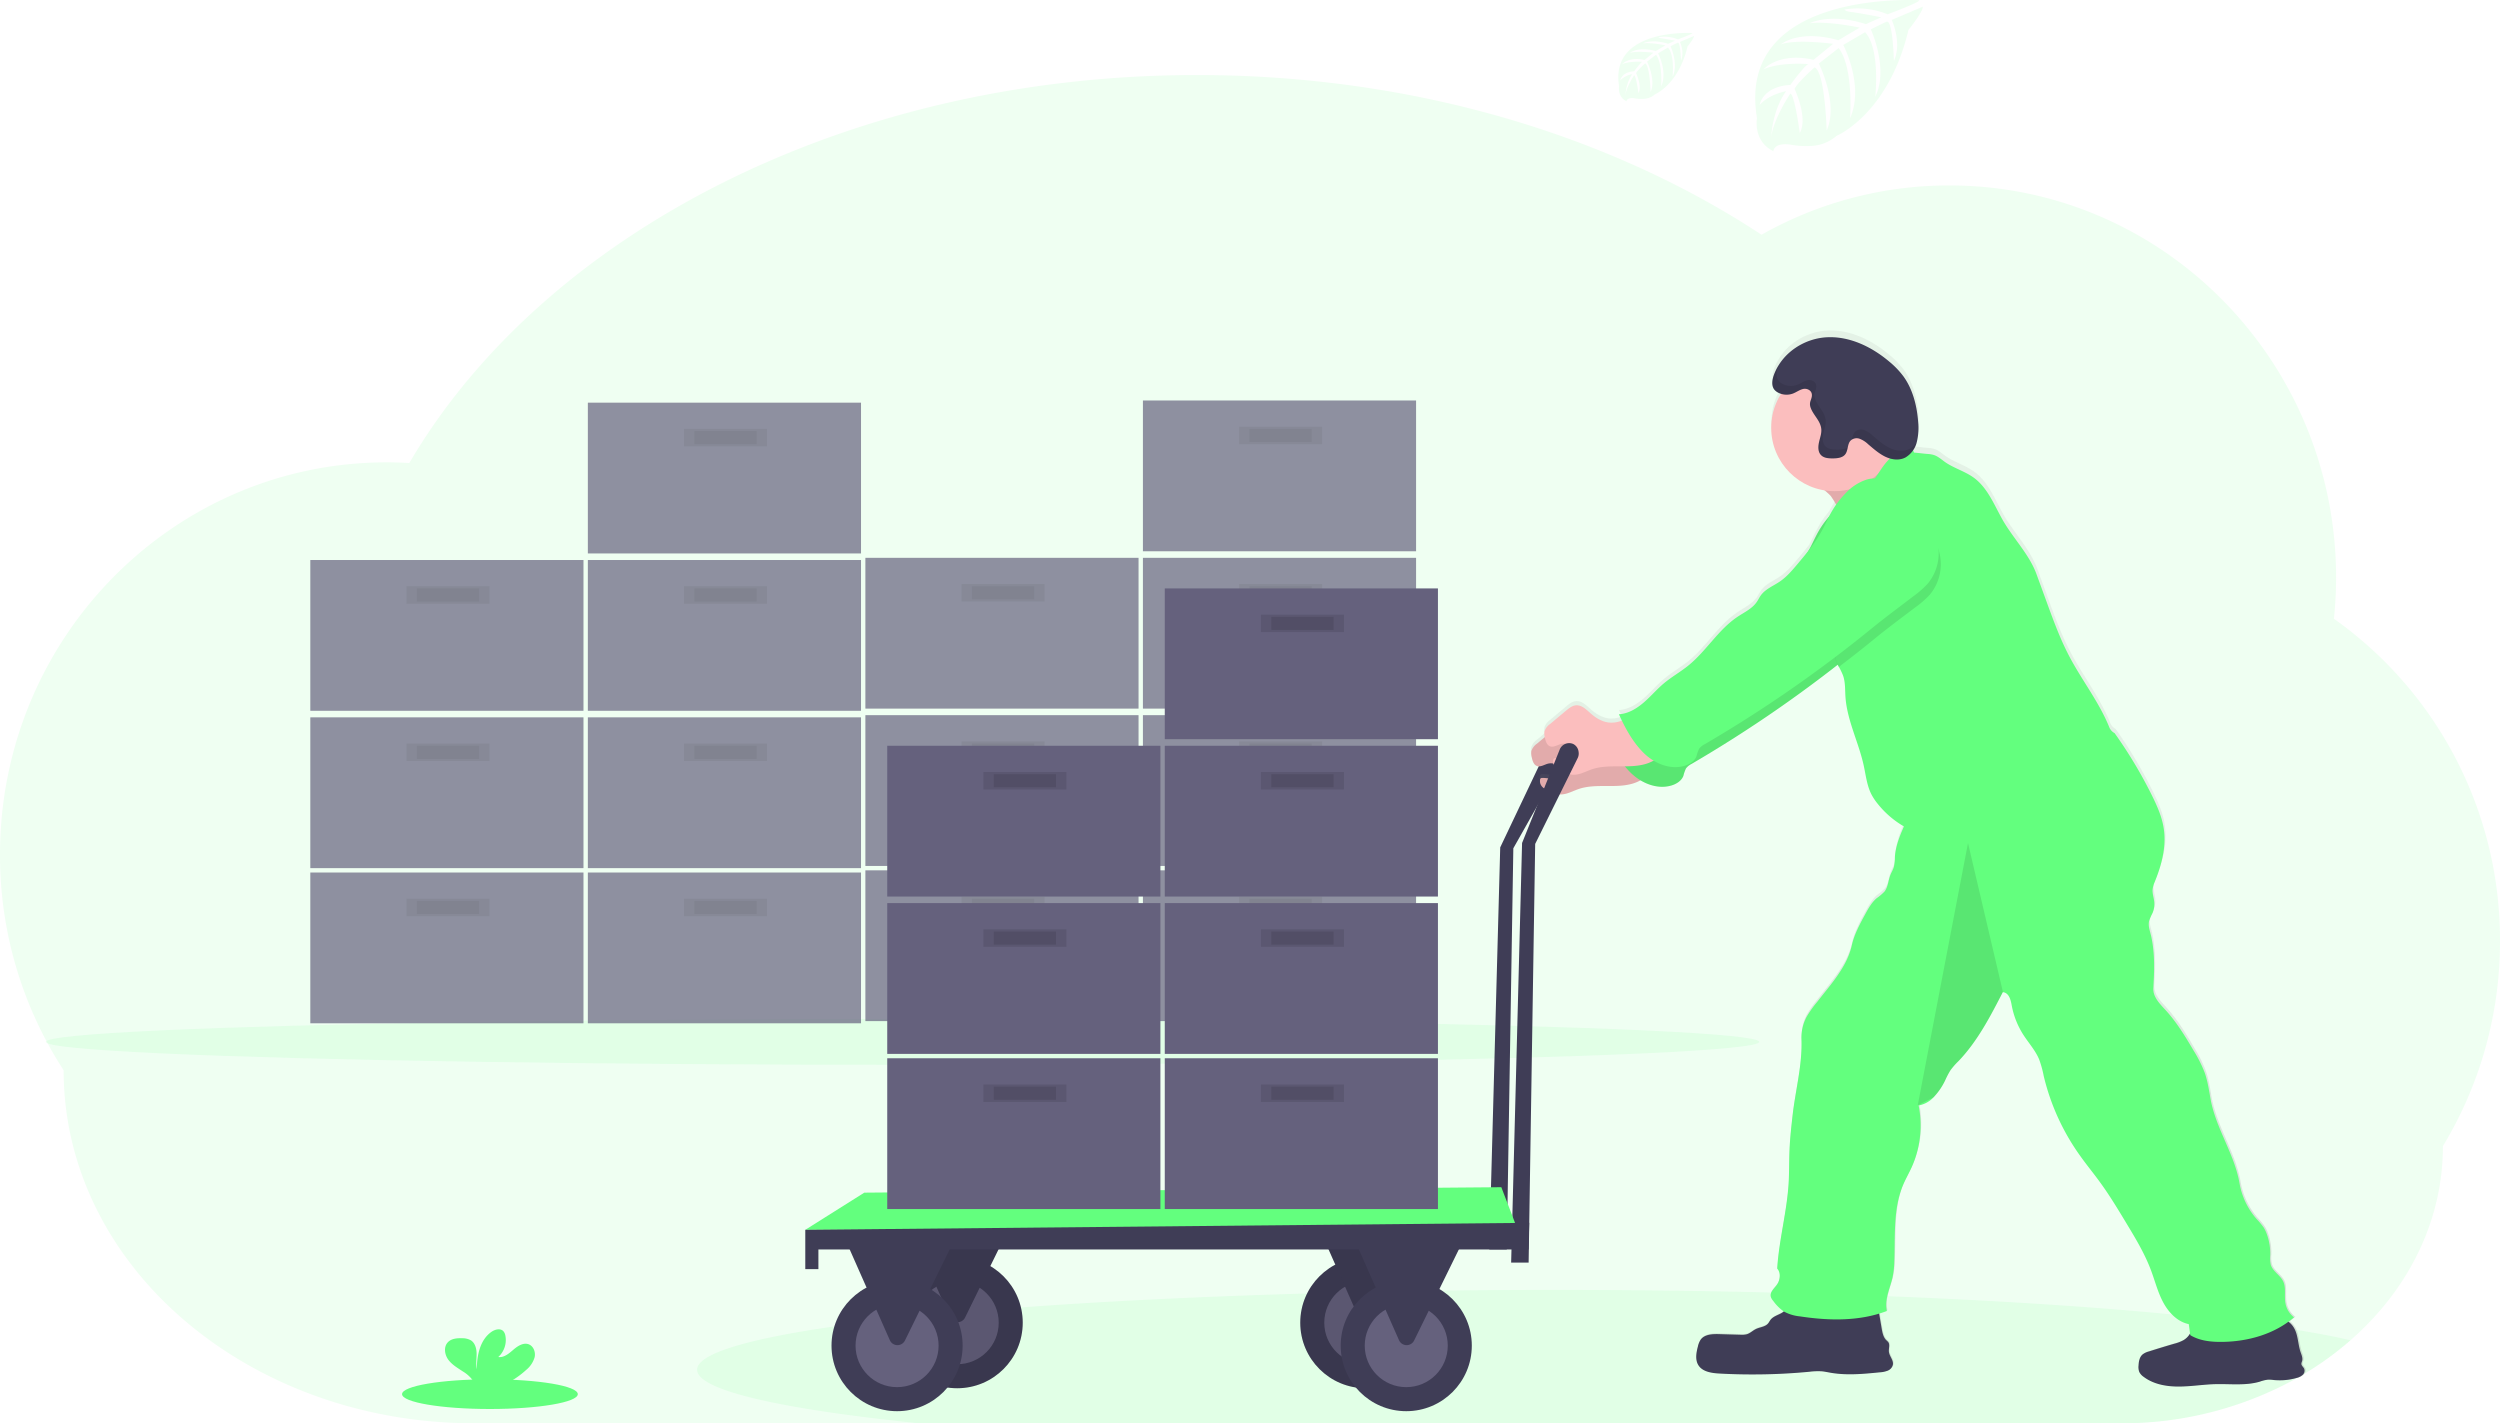 <svg xmlns="http://www.w3.org/2000/svg" xmlns:xlink="http://www.w3.org/1999/xlink" data-name="Layer 1" width="1144" height="651.26" viewBox="0 0 1144 651.26"><defs><linearGradient id="a2db50a1-d77e-4212-a847-6fb1a49f9674-397" x1="905.83" y1="758.77" x2="905.83" y2="275.63" gradientUnits="userSpaceOnUse"><stop offset="0" stop-color="gray" stop-opacity="0.25"/><stop offset="0.54" stop-color="gray" stop-opacity="0.12"/><stop offset="1" stop-color="gray" stop-opacity="0.1"/></linearGradient></defs><title>logistics</title><path d="M1172,554.94a180.56,180.56,0,0,1-26.12,93.88c0,34.62-16.14,66-42.32,88.87A144.74,144.74,0,0,1,1082.48,753c-.3.19-.61.37-.92.55-.56.33-1.12.66-1.69,1l-.53.31h0a164.61,164.61,0,0,1-81.08,20.82H245.17c-51.93,0-98.94-18.08-133-47.3S57.12,658.72,57.12,614.12A180.5,180.5,0,0,1,28,515.45c0-99.14,79.24-179.51,177-179.51,3.46,0,6.89.12,10.3.31C276.64,231.65,415,158.71,575.74,158.71c98.82,0,189.15,27.55,258.34,73.07A174.18,174.18,0,0,1,920,209.23c97.74,0,177,80.37,177,179.51a184.9,184.9,0,0,1-1,18.78A180,180,0,0,1,1172,554.94Z" transform="translate(-28 -124.37)" fill="#63ff7e" opacity="0.1"/><ellipse cx="413" cy="476.76" rx="392" ry="10.5" fill="#63ff7e" opacity="0.1"/><g opacity="0.7"><rect x="142" y="399.26" width="125" height="69" fill="#65617d"/><rect x="186" y="411.26" width="38" height="8" opacity="0.1"/><rect x="190.75" y="412.26" width="28.5" height="6" opacity="0.1"/><rect x="269" y="399.26" width="125" height="69" fill="#65617d"/><rect x="313" y="411.26" width="38" height="8" opacity="0.1"/><rect x="317.75" y="412.26" width="28.5" height="6" opacity="0.1"/><rect x="142" y="328.26" width="125" height="69" fill="#65617d"/><rect x="186" y="340.26" width="38" height="8" opacity="0.1"/><rect x="190.75" y="341.26" width="28.5" height="6" opacity="0.1"/><rect x="269" y="328.26" width="125" height="69" fill="#65617d"/><rect x="313" y="340.26" width="38" height="8" opacity="0.1"/><rect x="317.75" y="341.26" width="28.5" height="6" opacity="0.1"/><rect x="142" y="256.26" width="125" height="69" fill="#65617d"/><rect x="186" y="268.26" width="38" height="8" opacity="0.1"/><rect x="190.75" y="269.26" width="28.5" height="6" opacity="0.1"/><rect x="269" y="256.26" width="125" height="69" fill="#65617d"/><rect x="313" y="268.26" width="38" height="8" opacity="0.1"/><rect x="317.75" y="269.26" width="28.5" height="6" opacity="0.1"/><rect x="269" y="184.26" width="125" height="69" fill="#65617d"/><rect x="313" y="196.26" width="38" height="8" opacity="0.1"/><rect x="317.75" y="197.26" width="28.5" height="6" opacity="0.1"/></g><g opacity="0.7"><rect x="396" y="398.26" width="125" height="69" fill="#65617d"/><rect x="440" y="410.26" width="38" height="8" opacity="0.1"/><rect x="444.75" y="411.26" width="28.5" height="6" opacity="0.1"/><rect x="523" y="398.26" width="125" height="69" fill="#65617d"/><rect x="567" y="410.26" width="38" height="8" opacity="0.1"/><rect x="571.75" y="411.26" width="28.5" height="6" opacity="0.1"/><rect x="396" y="327.26" width="125" height="69" fill="#65617d"/><rect x="440" y="339.26" width="38" height="8" opacity="0.1"/><rect x="444.75" y="340.26" width="28.5" height="6" opacity="0.1"/><rect x="523" y="327.26" width="125" height="69" fill="#65617d"/><rect x="567" y="339.26" width="38" height="8" opacity="0.1"/><rect x="571.75" y="340.26" width="28.5" height="6" opacity="0.1"/><rect x="396" y="255.26" width="125" height="69" fill="#65617d"/><rect x="440" y="267.26" width="38" height="8" opacity="0.1"/><rect x="444.75" y="268.26" width="28.5" height="6" opacity="0.1"/><rect x="523" y="255.26" width="125" height="69" fill="#65617d"/><rect x="567" y="267.26" width="38" height="8" opacity="0.1"/><rect x="571.75" y="268.26" width="28.5" height="6" opacity="0.1"/><rect x="523" y="183.26" width="125" height="69" fill="#65617d"/><rect x="567" y="195.26" width="38" height="8" opacity="0.1"/><rect x="571.75" y="196.26" width="28.5" height="6" opacity="0.1"/></g><path d="M906.29,124.48S822.1,119.4,832,178.4c0,0-2,10.43,7.48,15.16,0,0,.15-4.37,8.64-2.88a39.5,39.5,0,0,0,9.15.44,19.06,19.06,0,0,0,11.18-4.62h0s23.67-9.78,32.87-48.46c0,0,6.81-8.44,6.54-10.61l-14.21,6.07s4.86,10.25,1,18.77c0,0-.46-18.4-3.19-18-.55.09-7.38,3.55-7.38,3.55s8.35,17.85,2.05,30.83c0,0,2.39-22-4.66-29.54l-10,5.84s9.76,18.44,3.14,33.49c0,0,1.7-23.08-5.25-32.07l-9.06,7.07s9.17,18.18,3.58,30.66c0,0-.73-26.87-5.54-28.9,0,0-7.93,7-9.14,9.86,0,0,6.28,13.2,2.38,20.16,0,0-2.39-17.9-4.35-18,0,0-7.9,11.86-8.72,20,0,0,.34-12.1,6.81-21.13,0,0-7.64,1.31-12.1,6.27,0,0,1.23-8.39,14.05-9.12,0,0,6.53-9,8.27-9.55,0,0-12.74-1.06-20.47,2.36,0,0,6.8-7.91,22.81-4.31l8.95-7.31s-16.78-2.29-23.9.24c0,0,8.19-7,26.31-1.89L879,137s-14.31-3.08-22.83-2c0,0,9-4.85,25.69.41l7-3.13s-10.48-2.06-13.55-2.39-3.23-1.17-3.23-1.17a36.35,36.35,0,0,1,19.69,2.19S906.55,125.41,906.29,124.48Z" transform="translate(-28 -124.37)" fill="#63ff7e" opacity="0.1"/><path d="M802.45,139.49s-38-2.3-33.55,24.37c0,0-.89,4.71,3.37,6.85,0,0,.07-2,3.91-1.31a17.51,17.51,0,0,0,4.13.2,8.57,8.57,0,0,0,5.05-2.09h0s10.7-4.41,14.86-21.89c0,0,3.07-3.82,2.95-4.8l-6.42,2.74s2.2,4.64.47,8.49c0,0-.21-8.32-1.44-8.12-.25,0-3.34,1.6-3.34,1.6s3.78,8.07.93,13.94c0,0,1.08-9.94-2.11-13.35l-4.52,2.64s4.42,8.33,1.42,15.13c0,0,.77-10.43-2.37-14.49l-4.09,3.19s4.14,8.22,1.62,13.86c0,0-.33-12.15-2.51-13.06,0,0-3.58,3.16-4.13,4.46,0,0,2.84,6,1.08,9.1,0,0-1.08-8.09-2-8.12,0,0-3.56,5.36-3.94,9a19.55,19.55,0,0,1,3.08-9.55,10.76,10.76,0,0,0-5.47,2.83s.56-3.78,6.35-4.12c0,0,3-4.06,3.74-4.31,0,0-5.76-.48-9.25,1.07,0,0,3.07-3.58,10.31-1.95l4-3.3s-7.58-1-10.8.11c0,0,3.7-3.16,11.89-.86l4.4-2.63s-6.46-1.4-10.32-.89c0,0,4.07-2.2,11.61.18l3.15-1.41s-4.74-.94-6.13-1.08-1.46-.53-1.46-.53a16.39,16.39,0,0,1,8.9,1S802.57,139.91,802.45,139.49Z" transform="translate(-28 -124.37)" fill="#63ff7e" opacity="0.1"/><ellipse cx="224.19" cy="637.96" rx="40.21" ry="6.8" fill="#63ff7e"/><path d="M268.82,751.21a11.64,11.64,0,0,0,3.83-5.79c.5-2.29-.48-5-2.68-5.89-2.46-.94-5.09.77-7.08,2.49s-4.28,3.69-6.88,3.32a10.5,10.5,0,0,0,3.24-9.81,4.12,4.12,0,0,0-.9-2c-1.37-1.46-3.84-.84-5.48.31-5.2,3.66-6.65,10.73-6.68,17.08-.52-2.29-.08-4.68-.09-7s-.66-5-2.65-6.23a7.91,7.91,0,0,0-4-.94c-2.33-.09-4.94.15-6.53,1.86-2,2.12-1.47,5.68.25,8s4.35,3.81,6.77,5.42a15,15,0,0,1,4.83,4.61,4.16,4.16,0,0,1,.36.83h14.66A40.77,40.77,0,0,0,268.82,751.21Z" transform="translate(-28 -124.37)" fill="#63ff7e"/><path d="M745.36,466.38a4.55,4.55,0,0,0-2.49-3.58,4.65,4.65,0,0,0-6.16,2.6L714.5,512.13l-5,184h8l3-183.59,24.44-43.26A4.75,4.75,0,0,0,745.36,466.38Z" transform="translate(-28 -124.37)" fill="#3f3d56"/><path d="M1103.56,737.69A144.74,144.74,0,0,1,1082.48,753a3.5,3.5,0,0,1-.39.46,6.51,6.51,0,0,1-2.75,1.38h0a164.61,164.61,0,0,1-81.08,20.82H448.44c-63-6.48-101.44-15.07-101.44-24.5,0-7.31,23.08-14.12,62.82-19.82q6.18-.9,12.89-1.74,4.13-.52,8.45-1l4.89-.57q5.44-.62,11.17-1.21l.31,0,4-.4c3.38-.35,6.83-.68,10.35-1l2.56-.23,6.53-.58q6.36-.57,13-1.09,5.51-.43,11.2-.86c38.46-2.85,82.8-5,131.05-6.39L640,715.8l4.64-.1,9.8-.22,3.93-.08,4.13-.08,2.94-.05,13.8-.22,7.09-.1h1.45q25.15-.3,51.24-.31c34.38,0,67.72.41,99.49,1.19h0q27.36.66,53.05,1.68h.16c49.38,1.94,93.58,4.8,130.16,8.35l.67.07c9.39.91,18.28,1.88,26.62,2.88,7.85.94,15.22,1.93,22.06,2.94,2.37.35,4.67.71,6.91,1.06l.57.1C1088.19,734.44,1096.51,736,1103.56,737.69Z" transform="translate(-28 -124.37)" fill="#63ff7e" opacity="0.1"/><path d="M1082.48,753a3.5,3.5,0,0,1-.39.46,6.51,6.51,0,0,1-2.75,1.38h0a27.72,27.72,0,0,1-6.2,1l-.63,0a26.93,26.93,0,0,1-3.59-.12,16.67,16.67,0,0,0-2.63-.17h-.12a18.7,18.7,0,0,0-3.75.93,33.26,33.26,0,0,1-8.3,1.18l-1,0c-3.14,0-6.32-.11-9.47-.09-.51,0-1,0-1.53,0-5.4.14-10.77,1-16.17,1.09h-1.73c-5.29-.13-10.7-1.26-14.91-4.46a5.89,5.89,0,0,1-2-2.24,6.29,6.29,0,0,1-.35-3c.1-1.81.45-3.78,1.81-5a7.87,7.87,0,0,1,2.88-1.39c1.83-.59,3.67-1.16,5.5-1.73s3.92-1.18,5.89-1.76l.38-.12,1.1-.33.71-.24a11.62,11.62,0,0,0,2.46-1.12,8.15,8.15,0,0,0,2.53-2.53c.11-.18.23-.37.33-.56s0-.31-.07-.47c-.17-1.25-.3-2.53-.52-3.75a15,15,0,0,1-7.39-4.18,23.76,23.76,0,0,1-4.31-5.83c-2.49-4.68-3.77-9.91-5.63-14.88-2.85-7.56-7-14.54-11.18-21.46-3.82-6.38-7.66-12.78-12-18.81-2.89-4-6-7.81-8.86-11.82a105,105,0,0,1-17.08-37.3,49.37,49.37,0,0,0-2.07-7.58c-1.72-4.2-4.87-7.62-7.31-11.46a37.94,37.94,0,0,1-5.29-13.57c-.5-2.74-1.34-5.7-4.07-6h0l-.29.57c-5.66,11-11.47,22.2-20,31.18a33,33,0,0,0-3.73,4.29,41.24,41.24,0,0,0-2.4,4.62,30,30,0,0,1-5.31,7.77,15.15,15.15,0,0,1-2.1,1.77,11.29,11.29,0,0,1-3.29,1.65h0a9.73,9.73,0,0,1-1.42.32c0,.12.05.23.06.35s.06.26.08.39a47,47,0,0,1-1.83,23.93c-.07.24-.15.47-.24.71q-.62,1.68-1.35,3.3c-1.22,2.65-2.67,5.19-3.81,7.88-.19.46-.38.92-.55,1.38-4,10.71-3,22.67-3.52,34.18a37.65,37.65,0,0,1-.89,7.48c-.68,2.77-1.77,5.63-2.37,8.49a14.37,14.37,0,0,0-.13,6.55l-.24.09c-1.07.4-2.16.76-3.25,1.1l0,.15c.39,2.24.77,4.48,1.16,6.71.33,1.92.72,4,2.06,5.36a7.34,7.34,0,0,1,1,1c.79,1.24.09,2.88.24,4.35.22,2.08,2.14,3.85,1.84,5.92a3.9,3.9,0,0,1-2.34,2.78,6.91,6.91,0,0,1-1.54.49l-.33.07c-.6.11-1.2.17-1.8.23-7.45.74-15,1.48-22.38.22-1.46-.25-2.91-.58-4.39-.7a32.77,32.77,0,0,0-5.6.23,275,275,0,0,1-41.19.8c-3.57-.2-7.67-.78-9.56-3.83-1.57-2.53-1-5.8-.21-8.69a9.36,9.36,0,0,1,1.21-3,1.93,1.93,0,0,1,.22-.28c1.84-2.29,5.3-2.43,8.28-2.34l9.74.29a9.13,9.13,0,0,0,2.86-.22c1.58-.46,2.78-1.72,4.26-2.43,1.86-.89,4.2-1,5.54-2.52l.17-.22a12,12,0,0,0,.66-1c0-.07.09-.14.14-.21l0,0a1.88,1.88,0,0,1,.12-.18c1.23-1.62,3.38-2.16,5.13-3.19a5.28,5.28,0,0,0,.75-.53l.2-.18a20.52,20.52,0,0,1-4.86-4.89,4.91,4.91,0,0,1-1.11-1.94,2.81,2.81,0,0,1,.12-1.63,2.43,2.43,0,0,1,.16-.37l.05-.1c.68-1.34,2.08-2.55,2.85-3.92a.61.61,0,0,0,.07-.14c1.06-2,1.27-5.1-.3-6.71.8-13.17,4.42-26,5.22-39.21.32-5.23.19-10.48.43-15.73s.8-10.34,1.39-15.49c1.32-11.77,4.52-23.3,4.07-35.12a21.39,21.39,0,0,1,.14-3.3,2,2,0,0,1,0-.24,20.28,20.28,0,0,1,2.23-6.92,53.15,53.15,0,0,1,4.91-6.92c6.15-8,13.54-16,15.73-25.84,1.13-5.08,3.63-9.73,6.12-14.3,1.47-2.72,3-5.51,5.35-7.51a23.51,23.51,0,0,0,3.53-3c1.64-2.12,1.7-5.05,2.67-7.57.5-1.31,1.27-2.51,1.65-3.86,0-.14.07-.27.1-.41a27.06,27.06,0,0,0,.35-4.12c0-.4.06-.79.11-1.18,0,0,0,0,0,0a41.78,41.78,0,0,1,3.41-11.43c.21-.46.41-.93.61-1.39a42.85,42.85,0,0,1-12-10.41,24.58,24.58,0,0,1-2.91-4.39c-2.06-4.09-2.53-8.75-3.5-13.23-2.32-10.68-7.63-20.74-8.37-31.66-.22-3.33,0-6.77-1.16-9.92a19.83,19.83,0,0,0-1.13-2.48c-.18-.34-.35-.68-.53-1l-.2-.38-.51-1-.82.64A599,599,0,0,1,804,471l-1.92,1.14a7,7,0,0,0-2.54,2.08c-.08.13-.15.26-.22.39h0c-.46.95-.58,2-1,3-.9,2.29-3.21,3.75-5.57,4.43a17.2,17.2,0,0,1-12.65-1.63c-.49-.25-1-.51-1.44-.8a19.49,19.49,0,0,1-3.68,1.57c-4,1.16-8.19,1.11-12.33,1.1s-8.37,0-12.29,1.36c-2.62.89-5.16,2.36-7.88,2.5a7.37,7.37,0,0,1-.94,0,13.62,13.62,0,0,1-4.46-1.31l-.82-.37a13.4,13.4,0,0,1-1.24-.67,6.84,6.84,0,0,1-1.21-.95,4.42,4.42,0,0,1-1.12-1.91,3.17,3.17,0,0,1,0-1.59,1,1,0,0,1,.34-.6,1.08,1.08,0,0,1,.59-.15,18,18,0,0,1,3.42.29,12.32,12.32,0,0,0,2,.11l.36,0a4.34,4.34,0,0,0,3-1.7,1.87,1.87,0,0,0,.26-.48h0a2.21,2.21,0,0,0,.18-.89,1.6,1.6,0,0,0,0-.23c-.42-.19-.84-.38-1.24-.61-.21-.11-.41-.23-.61-.35l-.12-.08a6.81,6.81,0,0,1-1-.83,3.5,3.5,0,0,1-.51-.64,3.83,3.83,0,0,1-.59-1.2h0a5.37,5.37,0,0,0-2.49.07c-1.09.3-2.19.94-3.27,1.16a2.9,2.9,0,0,1-1.65-.07c-1.56-.56-2.11-2.46-2.44-4.09-.06-.31-.13-.63-.18-.95v0a5.06,5.06,0,0,1,0-1.86,6.85,6.85,0,0,1,2.63-3.43l3.28-2.75.24-.2c0-.27-.11-.54-.15-.81a5.11,5.11,0,0,1,0-1.87,6.82,6.82,0,0,1,2.63-3.42l7.26-6.11c1.36-1.14,2.84-2.34,4.61-2.46,2.63-.18,4.73,2,6.7,3.75,2.48,2.2,5.49,4,8.8,4.22a12.93,12.93,0,0,0,4.65-.64l.85-.28c-.18-.37-.36-.74-.53-1.11-.29-.61-.58-1.23-.86-1.85,4.26-.27,8.13-2.61,11.36-5.41s6-6.11,9.26-8.86c3.52-3,7.56-5.23,11.13-8.12,8.3-6.73,13.81-16.62,22.69-22.55,3.08-2.07,6.64-3.72,8.74-6.8.65-1,1.14-2,1.81-3,2.13-3,5.78-4.38,8.79-6.46s5.63-5.13,8.08-8.06c1.74-2.09,3.49-4.18,5.15-6.33,1.53-2.85,2.82-5.83,4.42-8.64a42.42,42.42,0,0,1,4.73-6.68c.41-.8.83-1.6,1.28-2.38s.78-1.31,1.2-2c.29-.45.59-.88.9-1.32-.91-1.61-1.78-3-2.19-3.61l-.2-.27a30,30,0,0,0-2.82-2.64,26.66,26.66,0,0,1-3.1-.66,29.17,29.17,0,0,1-21.46-28.17.27.27,0,0,1,0-.09,29,29,0,0,1,3.18-13.18c.42-.82.87-1.61,1.36-2.38a9,9,0,0,1-1.33-.54,5.27,5.27,0,0,1-1.86-1.53,4.43,4.43,0,0,1-.77-1.94,9.89,9.89,0,0,1,.72-4.84,23,23,0,0,1,.93-2.16.83.83,0,0,0,.07-.13c4.47-9,14-14.53,23.52-14.92,10.27-.41,20.27,4.41,28.37,11.31a38,38,0,0,1,6.44,6.77c4.23,5.88,6.14,13.4,6.7,20.85a32,32,0,0,1-.12,6.92,16.49,16.49,0,0,1-.5,2.42c-.13.47-.3.94-.48,1.41s-.29.68-.45,1l0,.05c-.15.32-.32.62-.49.92l-.09.13-.13.21c.08.19.17.39.26.58s.17.37.27.55h.12c2,.16,3.85.44,5.89.6a13.55,13.55,0,0,1,2.84.44c2,.6,3.51,2.06,5.19,3.24,4.16,2.94,9.28,4.31,13.37,7.35,6,4.48,9,11.88,12.64,18.51,4.8,8.88,12.62,16.44,16.07,25.94q2.34,6.47,4.7,12.92c3.07,8.43,6.14,16.9,10.31,24.85,5.8,11.06,13.65,21,18.3,32.62a5.2,5.2,0,0,0,2.44,2.7,212.29,212.29,0,0,1,16.85,28.19c2.57,5.19,5,10.58,5.75,16.33a39.4,39.4,0,0,1-1.25,15.26,74.09,74.09,0,0,1-2.93,8.66,14.29,14.29,0,0,0-1,3.09c0,.11,0,.22,0,.33-.2,1.92.53,3.82.73,5.74a10.62,10.62,0,0,1-.51,4.58c-.08.23-.17.46-.26.69a24.67,24.67,0,0,0-1.57,3.64,3.69,3.69,0,0,0-.08.46c-.33,2.17.53,4.36,1,6.53,1.76,7.84,1.44,16,1,24-.23,4,3,7.21,5.7,10.16,5,5.53,8.91,12,12.68,18.44a59.08,59.08,0,0,1,5.17,10.34c1.43,4.12,2,8.48,2.79,12.75,2.55,13.2,10.88,24.86,13.14,38.09a34,34,0,0,0,7.73,16.38,34.76,34.76,0,0,1,3.33,4,16.05,16.05,0,0,1,1.65,3.6,26.7,26.7,0,0,1,1.37,9.13,13.73,13.73,0,0,0,.25,4.44c.94,3.07,4.3,4.76,5.69,7.65s.43,6.59,1,9.87a10.65,10.65,0,0,0,4,6.66c-.8.7-1.64,1.34-2.5,2a10,10,0,0,1,2.07,2.18,9.81,9.81,0,0,1,1,1.77c1.32,3.07,1.36,6.72,2.44,10,.46,1.36,1.11,2.8.71,4.18a4.58,4.58,0,0,0-.34,1.24c0,.9.94,1.49,1.3,2.31A2.48,2.48,0,0,1,1082.48,753Z" transform="translate(-28 -124.37)" fill="url(#a2db50a1-d77e-4212-a847-6fb1a49f9674-397)"/><path d="M870.84,363c6.12-1.65,11.57-5.1,16.91-8.51l18.61-11.85c-5.05-.4-9.41-4-12-8.36s-3.66-9.43-4.54-14.41c-8,3.12-14.93,8.41-21.39,14-2.56,2.21-8,5.55-8.79,9s4.25,6.25,6.2,8.56C866.51,352.2,872.82,362.45,870.84,363Z" transform="translate(-28 -124.37)" fill="#fbbebe"/><path d="M870.84,363c6.12-1.65,11.57-5.1,16.91-8.51l18.61-11.85c-5.05-.4-9.41-4-12-8.36s-3.66-9.43-4.54-14.41c-8,3.12-14.93,8.41-21.39,14-2.56,2.21-8,5.55-8.79,9s4.25,6.25,6.2,8.56C866.51,352.2,872.82,362.45,870.84,363Z" transform="translate(-28 -124.37)" opacity="0.1"/><path d="M769.15,460.88c-3.28,1.68-6.77,3.4-10.44,3.16-3.3-.21-6.31-2-8.79-4.19-2-1.74-4.06-3.91-6.69-3.73-1.76.12-3.24,1.31-4.6,2.44l-7.25,6.07a6.82,6.82,0,0,0-2.63,3.4,6.74,6.74,0,0,0,.17,2.82c.33,1.62.88,3.51,2.44,4.06s3.26-.63,4.91-1.08a5.78,5.78,0,0,1,5.67,1.67,3.37,3.37,0,0,1,1,2.18c0,1.81-2,3-3.84,3.09s-3.6-.51-5.42-.4a.83.83,0,0,0-.93.74,3.82,3.82,0,0,0,1.17,3.48,10.15,10.15,0,0,0,3.26,2,13.3,13.3,0,0,0,4.46,1.3c3.07.2,5.89-1.5,8.8-2.49,3.92-1.32,8.14-1.36,12.28-1.35s8.34.07,12.31-1.09,7.74-3.73,9.29-7.56a1.82,1.82,0,0,0,.17-1.16,1.92,1.92,0,0,0-.84-1c-5.58-4.13-7.84-9.15-14.12-12.12Z" transform="translate(-28 -124.37)" fill="#fbbebe"/><path d="M769.15,460.88c-3.28,1.68-6.77,3.4-10.44,3.16-3.3-.21-6.31-2-8.79-4.19-2-1.74-4.06-3.91-6.69-3.73-1.76.12-3.24,1.31-4.6,2.44l-7.25,6.07a6.82,6.82,0,0,0-2.63,3.4,6.74,6.74,0,0,0,.17,2.82c.33,1.62.88,3.51,2.44,4.06s3.26-.63,4.91-1.08a5.78,5.78,0,0,1,5.67,1.67,3.37,3.37,0,0,1,1,2.18c0,1.81-2,3-3.84,3.09s-3.6-.51-5.42-.4a.83.83,0,0,0-.93.74,3.82,3.82,0,0,0,1.17,3.48,10.15,10.15,0,0,0,3.26,2,13.3,13.3,0,0,0,4.46,1.3c3.07.2,5.89-1.5,8.8-2.49,3.92-1.32,8.14-1.36,12.28-1.35s8.34.07,12.31-1.09,7.74-3.73,9.29-7.56a1.82,1.82,0,0,0,.17-1.16,1.92,1.92,0,0,0-.84-1c-5.58-4.13-7.84-9.15-14.12-12.12Z" transform="translate(-28 -124.37)" opacity="0.1"/><path d="M886.25,354.23A12.06,12.06,0,0,0,875.67,353a22.84,22.84,0,0,0-9.11,6.07,41.9,41.9,0,0,0-6.43,8.49c-1.7,3-3,6.14-4.7,9.13-3,5.35-6.92,10.07-10.86,14.75-2.45,2.91-4.93,5.86-8.07,8s-6.65,3.45-8.78,6.42c-.67.94-1.15,2-1.81,2.95-2.09,3.06-5.64,4.7-8.73,6.75-8.86,5.9-14.37,15.72-22.65,22.41-3.57,2.88-7.6,5.14-11.11,8.08-3.27,2.73-6,6-9.26,8.8s-7.09,5.11-11.34,5.37c2.84,6.33,6.23,12.54,11.1,17.47s12.17,8.08,18.82,6.15c2.36-.68,4.67-2.12,5.57-4.4a18.82,18.82,0,0,1,1.18-3.41,7,7,0,0,1,2.53-2.07,597.79,597.79,0,0,0,76.11-52.73c6.43-5.24,12.81-9.93,19.41-15a42.43,42.43,0,0,0,6.53-5.72,21.74,21.74,0,0,0,2.64-23.95,56.81,56.81,0,0,0-6.06-8.21A72.15,72.15,0,0,0,886.25,354.23Z" transform="translate(-28 -124.37)" fill="#63ff7e"/><path d="M886.25,354.23A12.06,12.06,0,0,0,875.67,353a22.84,22.84,0,0,0-9.11,6.07,41.9,41.9,0,0,0-6.43,8.49c-1.7,3-3,6.14-4.7,9.13-3,5.35-6.92,10.07-10.86,14.75-2.45,2.91-4.93,5.86-8.07,8s-6.65,3.45-8.78,6.42c-.67.94-1.15,2-1.81,2.95-2.09,3.06-5.64,4.7-8.73,6.75-8.86,5.9-14.37,15.72-22.65,22.41-3.57,2.88-7.6,5.14-11.11,8.08-3.27,2.73-6,6-9.26,8.8s-7.09,5.11-11.34,5.37c2.84,6.33,6.23,12.54,11.1,17.47s12.17,8.08,18.82,6.15c2.36-.68,4.67-2.12,5.57-4.4a18.82,18.82,0,0,1,1.18-3.41,7,7,0,0,1,2.53-2.07,597.79,597.79,0,0,0,76.11-52.73c6.43-5.24,12.81-9.93,19.41-15a42.43,42.43,0,0,0,6.53-5.72,21.74,21.74,0,0,0,2.64-23.95,56.81,56.81,0,0,0-6.06-8.21A72.15,72.15,0,0,0,886.25,354.23Z" transform="translate(-28 -124.37)" opacity="0.1"/><path d="M843.28,725.2c-1.75,1-3.9,1.56-5.13,3.18-.4.52-.67,1.13-1.1,1.63-1.33,1.56-3.69,1.63-5.54,2.52-1.48.7-2.68,2-4.25,2.41a9.22,9.22,0,0,1-2.87.22l-9.72-.29c-3.08-.09-6.69.07-8.48,2.58a9.16,9.16,0,0,0-1.22,3c-.75,2.87-1.36,6.12.21,8.64,1.88,3,6,3.61,9.55,3.81a275.64,275.64,0,0,0,41.14-.8,32.53,32.53,0,0,1,5.58-.23c1.48.12,2.93.45,4.39.7,7.37,1.25,14.91.52,22.35-.22a11.68,11.68,0,0,0,3.67-.78,3.89,3.89,0,0,0,2.33-2.77c.31-2.06-1.62-3.81-1.83-5.88-.15-1.46.55-3.09-.25-4.33a7.15,7.15,0,0,0-1-1c-1.34-1.39-1.73-3.42-2.06-5.32L887.3,722a3.16,3.16,0,0,0-.84-1.94,2.89,2.89,0,0,0-1.24-.51c-7.62-1.72-15.43-.15-23,.81a61.82,61.82,0,0,1-11.77.59c-1.7-.11-2.36-.31-3.63.8S844.87,724.27,843.28,725.2Z" transform="translate(-28 -124.37)" fill="#3f3d56"/><path d="M1027.29,737.56a16.86,16.86,0,0,1-4.26,1.67q-5.89,1.72-11.76,3.59a7.8,7.8,0,0,0-2.87,1.38c-1.36,1.2-1.71,3.16-1.81,5a6.27,6.27,0,0,0,.35,3,6,6,0,0,0,2,2.22c4.48,3.39,10.33,4.44,15.95,4.44s11.2-.95,16.82-1.1c6.79-.18,13.76.78,20.29-1.12a17.27,17.27,0,0,1,3.86-.94,16.4,16.4,0,0,1,2.62.17,27.78,27.78,0,0,0,10.42-.95,6.41,6.41,0,0,0,2.76-1.37,2.58,2.58,0,0,0,.74-2.82c-.36-.81-1.28-1.4-1.29-2.29a4.3,4.3,0,0,1,.33-1.24c.41-1.37-.25-2.8-.71-4.15-1.29-3.86-1.08-8.3-3.39-11.65s-6.55-4.73-10.58-5.26a29.34,29.34,0,0,0-9.85.28c-3.65.78-7.06,2.41-10.64,3.45a34.8,34.8,0,0,1-12.8,1.21c-2.86-.24-1.88.21-2.85,2.61A8.51,8.51,0,0,1,1027.29,737.56Z" transform="translate(-28 -124.37)" fill="#3f3d56"/><circle cx="839.5" cy="195.76" r="29" fill="#fbbebe"/><path d="M1077.74,727.19c-9,7.73-21.15,11.11-33,11.23-5,.05-10.19-.49-14.45-3.08-.3-1.64-.42-3.41-.72-5.05-5.17-1.08-9.18-5.29-11.68-9.95s-3.77-9.84-5.63-14.78c-2.84-7.52-7-14.45-11.16-21.33-3.82-6.34-7.65-12.7-12-18.69-2.88-4-6-7.76-8.85-11.75a104,104,0,0,1-17.05-37.06,48.46,48.46,0,0,0-2.07-7.53c-1.72-4.18-4.87-7.58-7.3-11.39a37.63,37.63,0,0,1-5.29-13.49c-.49-2.72-1.33-5.66-4.06-5.94h0c-5.74,11.15-11.59,22.48-20.27,31.55a32.71,32.71,0,0,0-3.73,4.26,41,41,0,0,0-2.4,4.6,29.64,29.64,0,0,1-5.3,7.72,12.36,12.36,0,0,1-6.82,3.72,46.64,46.64,0,0,1-3.28,28.5c-1.21,2.64-2.66,5.16-3.8,7.83-4.66,11-3.58,23.41-4.07,35.34a37.15,37.15,0,0,1-.88,7.43c-1.21,4.88-3.71,10.07-2.5,14.95-12.54,4.79-26.47,4.49-39.75,2.47a19.15,19.15,0,0,1-7.41-2.25,20.39,20.39,0,0,1-4.86-4.86,4.87,4.87,0,0,1-1.11-1.93c-.52-2.28,2-4,3.17-6s1.38-5.17-.23-6.81c.8-13.09,4.42-25.87,5.22-39,.32-5.2.19-10.42.43-15.63s.8-10.28,1.38-15.4c1.32-11.69,4.52-23.15,4.07-34.9a20.3,20.3,0,0,1,2.41-10.39,52.4,52.4,0,0,1,4.9-6.88c6.14-7.93,13.52-15.88,15.71-25.67,1.13-5.05,3.63-9.67,6.11-14.21,1.47-2.71,3-5.48,5.34-7.47a23.39,23.39,0,0,0,3.53-3c1.64-2.11,1.7-5,2.67-7.52.5-1.3,1.27-2.5,1.64-3.84a21.88,21.88,0,0,0,.45-4.5c.32-4.84,2.18-9.52,4.14-13.95a42.73,42.73,0,0,1-12-10.34,25.3,25.3,0,0,1-2.9-4.37c-2.06-4.06-2.53-8.69-3.5-13.14-2.31-10.62-7.62-20.61-8.36-31.46-.22-3.31,0-6.73-1.15-9.86a31,31,0,0,0-1.86-3.85,15.75,15.75,0,0,1-1.58-3.88c-.64-2.95.24-6,0-9-.24-2.65-1.37-5.13-1.93-7.72a36.66,36.66,0,0,1-.29-10.2c.25-4,1.12-8.13.78-12.08A46.67,46.67,0,0,1,879,350.7l.23-.23c1.91-2,4-3.77,5.72-5.89,2.34-2.84,4-6.18,6.47-8.94,1.08-1.23,2.3-2.33,3.37-3.57a29.64,29.64,0,0,1,3.25-3.64,5,5,0,0,1,4.52-1.21,12.53,12.53,0,0,0,1.38,4.26c2.08.16,3.93.45,6,.61a13.55,13.55,0,0,1,2.84.44c1.95.59,3.51,2,5.18,3.21,4.16,2.93,9.27,4.29,13.36,7.31,6,4.45,9,11.8,12.62,18.39,4.79,8.83,12.6,16.34,16,25.78l4.69,12.84c3.07,8.38,6.14,16.79,10.3,24.69,5.79,11,13.63,20.91,18.28,32.42a5.22,5.22,0,0,0,2.43,2.68,209.12,209.12,0,0,1,16.83,28c2.57,5.16,5,10.52,5.74,16.23,1.09,8.07-1.11,16.23-4.17,23.77a12.39,12.39,0,0,0-1,3.4c-.2,1.91.53,3.79.73,5.7a10.55,10.55,0,0,1-.77,5.24,24,24,0,0,0-1.57,3.62c-.54,2.3.42,4.64.94,6.94,1.76,7.79,1.44,15.86,1,23.84-.23,4,3,7.17,5.69,10.1,5,5.49,8.9,11.91,12.67,18.32a59.19,59.19,0,0,1,5.16,10.28c1.43,4.09,2,8.42,2.79,12.67,2.54,13.11,10.86,24.7,13.12,37.85a33.63,33.63,0,0,0,7.72,16.27,35.41,35.41,0,0,1,3.33,4,16.11,16.11,0,0,1,1.64,3.58,26.36,26.36,0,0,1,1.37,9.07,13.55,13.55,0,0,0,.25,4.41c.94,3.05,4.3,4.73,5.68,7.6s.43,6.55,1,9.81A10.56,10.56,0,0,0,1077.74,727.19Z" transform="translate(-28 -124.37)" fill="#63ff7e"/><path d="M775.15,451.88c-3.28,1.68-6.77,3.4-10.44,3.16-3.3-.21-6.31-2-8.79-4.19-2-1.74-4.06-3.91-6.69-3.73-1.76.12-3.24,1.31-4.6,2.44l-7.25,6.07a6.82,6.82,0,0,0-2.63,3.4,6.74,6.74,0,0,0,.17,2.82c.33,1.62.88,3.51,2.44,4.06s3.26-.63,4.91-1.08a5.78,5.78,0,0,1,5.67,1.67,3.37,3.37,0,0,1,1,2.18c0,1.81-2,3-3.84,3.09s-3.6-.51-5.42-.4a.83.83,0,0,0-.93.74,3.82,3.82,0,0,0,1.17,3.48,10.15,10.15,0,0,0,3.26,2,13.3,13.3,0,0,0,4.46,1.3c3.07.2,5.89-1.5,8.8-2.49,3.92-1.32,8.14-1.36,12.28-1.35s8.34.07,12.31-1.09,7.74-3.73,9.29-7.56a1.82,1.82,0,0,0,.17-1.16,1.92,1.92,0,0,0-.84-1c-5.58-4.13-7.84-9.15-14.12-12.12Z" transform="translate(-28 -124.37)" fill="#fbbebe"/><path d="M853.39,302.31c-1.73.28-3.2,1.45-4.84,2.1a8.34,8.34,0,0,1-6.84-.36,5.28,5.28,0,0,1-1.87-1.52c-1.34-1.86-.87-4.56-.05-6.74,3.88-10.31,14.24-16.69,24.5-17.1s20.24,4.38,28.33,11.23a38.71,38.71,0,0,1,6.43,6.73c4.22,5.85,6.13,13.32,6.69,20.72a27,27,0,0,1-.61,9.28,11.28,11.28,0,0,1-5.26,7.09c-2.86,1.46-6.29,1-9.18-.4s-5.37-3.61-7.85-5.72a11.66,11.66,0,0,0-3.91-2.49,4,4,0,0,0-4.23,1c-1.34,1.61-1,4.25-2.22,6s-3.76,2-5.9,2-4.31-.18-5.59-1.88c-1.17-1.54-1-3.79-.56-5.73s1.19-3.86,1-5.85c-.41-4-3.91-6.46-5-10.14-.71-2.41.85-3.43.69-5.61C857,303,854.94,302.06,853.39,302.31Z" transform="translate(-28 -124.37)" fill="#3f3d56"/><path d="M944.5,578.13l0,.25h0c-5.74,11.15-11.59,22.48-20.27,31.55a32.71,32.71,0,0,0-3.73,4.26,41,41,0,0,0-2.4,4.6,29.64,29.64,0,0,1-5.3,7.72l-7.24,3.62,23-120Z" transform="translate(-28 -124.37)" opacity="0.1"/><path d="M911.07,396.51a42.43,42.43,0,0,1-6.53,5.72c-6.6,5-13,9.72-19.41,15q-7.75,6.31-15.72,12.36a15.75,15.75,0,0,1-1.58-3.88c-.64-2.95.24-6,0-9-.24-2.65-1.37-5.13-1.93-7.72a36.66,36.66,0,0,1-.29-10.2c.25-4,1.12-8.13.78-12.08A46.67,46.67,0,0,1,879,350.7l.23-.23a17.56,17.56,0,0,1,3.4-1.52,12.06,12.06,0,0,1,10.58,1.28,72.15,72.15,0,0,1,14.4,14.12,56.81,56.81,0,0,1,6.06,8.21A21.74,21.74,0,0,1,911.07,396.51Z" transform="translate(-28 -124.37)" opacity="0.1"/><path d="M892.25,345.23A12.06,12.06,0,0,0,881.67,344a22.84,22.84,0,0,0-9.11,6.07,41.9,41.9,0,0,0-6.43,8.49c-1.7,3-3,6.14-4.7,9.13-3,5.35-6.92,10.07-10.86,14.75-2.45,2.91-4.93,5.86-8.07,8s-6.65,3.45-8.78,6.42c-.67.94-1.15,2-1.81,2.95-2.09,3.06-5.64,4.7-8.73,6.75-8.86,5.9-14.37,15.72-22.65,22.41-3.57,2.88-7.6,5.14-11.11,8.08-3.27,2.73-6,6-9.26,8.8s-7.09,5.11-11.34,5.37c2.84,6.33,6.23,12.54,11.1,17.47s12.17,8.08,18.82,6.15c2.36-.68,4.67-2.12,5.57-4.4a18.82,18.82,0,0,1,1.18-3.41,7,7,0,0,1,2.53-2.07,597.79,597.79,0,0,0,76.11-52.73c6.43-5.24,12.81-9.93,19.41-15a42.43,42.43,0,0,0,6.53-5.72,21.74,21.74,0,0,0,2.64-23.95,56.81,56.81,0,0,0-6.06-8.21A72.15,72.15,0,0,0,892.25,345.23Z" transform="translate(-28 -124.37)" fill="#63ff7e"/><g opacity="0.1"><path d="M868.58,330.1c-2,0-4.31-.18-5.59-1.88-1.16-1.54-1-3.79-.56-5.73s1.19-3.86,1-5.85c-.41-4-3.91-6.46-5-10.14-.71-2.41.85-3.43.69-5.61-.14-1.89-2.19-2.83-3.74-2.58-1.73.28-3.2,1.45-4.84,2.1a8.34,8.34,0,0,1-6.84-.36,5.28,5.28,0,0,1-1.87-1.52c-1.34-1.86-.87-4.56-.05-6.74,0-.08.07-.15.1-.23a24.16,24.16,0,0,0-2.1,4.23c-.82,2.18-1.29,4.88.05,6.74a5.28,5.28,0,0,0,1.87,1.52,8.34,8.34,0,0,0,6.84.36c1.64-.65,3.11-1.82,4.84-2.1,1.55-.25,3.6.69,3.74,2.58.16,2.18-1.4,3.2-.69,5.61,1.07,3.68,4.57,6.18,5,10.14.2,2-.53,3.92-1,5.85s-.6,4.19.56,5.73c1.28,1.7,3.57,1.86,5.59,1.88s4.62-.12,5.9-2a8.43,8.43,0,0,0,1.07-3.07C872.19,330,870.29,330.12,868.58,330.1Z" transform="translate(-28 -124.37)"/><path d="M901.87,329.74c-2.86,1.46-6.29,1-9.18-.4s-5.37-3.61-7.85-5.72a11.66,11.66,0,0,0-3.91-2.49,4,4,0,0,0-4.23,1,7.58,7.58,0,0,0-1.25,3.36,4.23,4.23,0,0,1,3.48-.37,11.66,11.66,0,0,1,3.91,2.49c2.48,2.11,5,4.33,7.85,5.72s6.32,1.86,9.18.4A11.13,11.13,0,0,0,905,327,9.25,9.25,0,0,1,901.87,329.74Z" transform="translate(-28 -124.37)"/></g><circle cx="625" cy="605.26" r="30" fill="#3f3d56"/><circle cx="625" cy="605.26" r="30" opacity="0.1"/><circle cx="625" cy="605.26" r="19" fill="#65617d"/><circle cx="625" cy="605.26" r="19" opacity="0.1"/><path d="M630,682.63l19.68,44.5a3.82,3.82,0,0,0,6.93.14L680,679.63Z" transform="translate(-28 -124.37)" fill="#3f3d56"/><path d="M630,682.63l19.68,44.5a3.82,3.82,0,0,0,6.93.14L680,679.63Z" transform="translate(-28 -124.37)" opacity="0.1"/><circle cx="438" cy="605.26" r="30" fill="#3f3d56"/><circle cx="438" cy="605.26" r="30" opacity="0.1"/><circle cx="438" cy="605.26" r="19" fill="#65617d"/><circle cx="438" cy="605.26" r="19" opacity="0.1"/><path d="M443,682.63l19.68,44.5a3.82,3.82,0,0,0,6.93.14L493,679.63Z" transform="translate(-28 -124.37)" fill="#3f3d56"/><path d="M443,682.63l19.68,44.5a3.82,3.82,0,0,0,6.93.14L493,679.63Z" transform="translate(-28 -124.37)" opacity="0.1"/><path d="M750.36,468.38a4.55,4.55,0,0,0-2.49-3.58,4.65,4.65,0,0,0-6.16,2.6L724.5,510.13l-5,192h8l3-191.59,19.44-39.26A4.75,4.75,0,0,0,750.36,468.38Z" transform="translate(-28 -124.37)" fill="#3f3d56"/><polygon points="368.5 562.76 395.5 545.76 687 543.26 694.5 562.76 368.5 562.76" fill="#63ff7e"/><polygon points="368.5 580.76 368.5 562.76 699.78 559.56 699.46 571.76 374.5 571.76 374.5 580.76 368.5 580.76" fill="#3f3d56"/><circle cx="410.5" cy="615.76" r="30" fill="#3f3d56"/><circle cx="410.5" cy="615.76" r="19" fill="#65617d"/><path d="M415.5,693.13l19.68,44.5a3.82,3.82,0,0,0,6.93.14l23.39-47.64Z" transform="translate(-28 -124.37)" fill="#3f3d56"/><circle cx="643.5" cy="615.76" r="30" fill="#3f3d56"/><circle cx="643.5" cy="615.76" r="19" fill="#65617d"/><path d="M648.5,693.13l19.68,44.5a3.82,3.82,0,0,0,6.93.14l23.39-47.64Z" transform="translate(-28 -124.37)" fill="#3f3d56"/><rect x="406" y="484.26" width="125" height="69" fill="#65617d"/><rect x="450" y="496.26" width="38" height="8" opacity="0.1"/><rect x="454.75" y="497.26" width="28.5" height="6" opacity="0.1"/><rect x="533" y="484.26" width="125" height="69" fill="#65617d"/><rect x="577" y="496.26" width="38" height="8" opacity="0.1"/><rect x="581.75" y="497.26" width="28.5" height="6" opacity="0.1"/><rect x="406" y="413.26" width="125" height="69" fill="#65617d"/><rect x="450" y="425.26" width="38" height="8" opacity="0.1"/><rect x="454.75" y="426.26" width="28.5" height="6" opacity="0.1"/><rect x="533" y="413.26" width="125" height="69" fill="#65617d"/><rect x="577" y="425.26" width="38" height="8" opacity="0.1"/><rect x="581.75" y="426.26" width="28.5" height="6" opacity="0.1"/><rect x="406" y="341.26" width="125" height="69" fill="#65617d"/><rect x="450" y="353.26" width="38" height="8" opacity="0.1"/><rect x="454.75" y="354.26" width="28.5" height="6" opacity="0.1"/><rect x="533" y="341.26" width="125" height="69" fill="#65617d"/><rect x="577" y="353.26" width="38" height="8" opacity="0.1"/><rect x="581.75" y="354.26" width="28.5" height="6" opacity="0.1"/><rect x="533" y="269.26" width="125" height="69" fill="#65617d"/><rect x="577" y="281.26" width="38" height="8" opacity="0.1"/><rect x="581.75" y="282.26" width="28.5" height="6" opacity="0.1"/></svg>